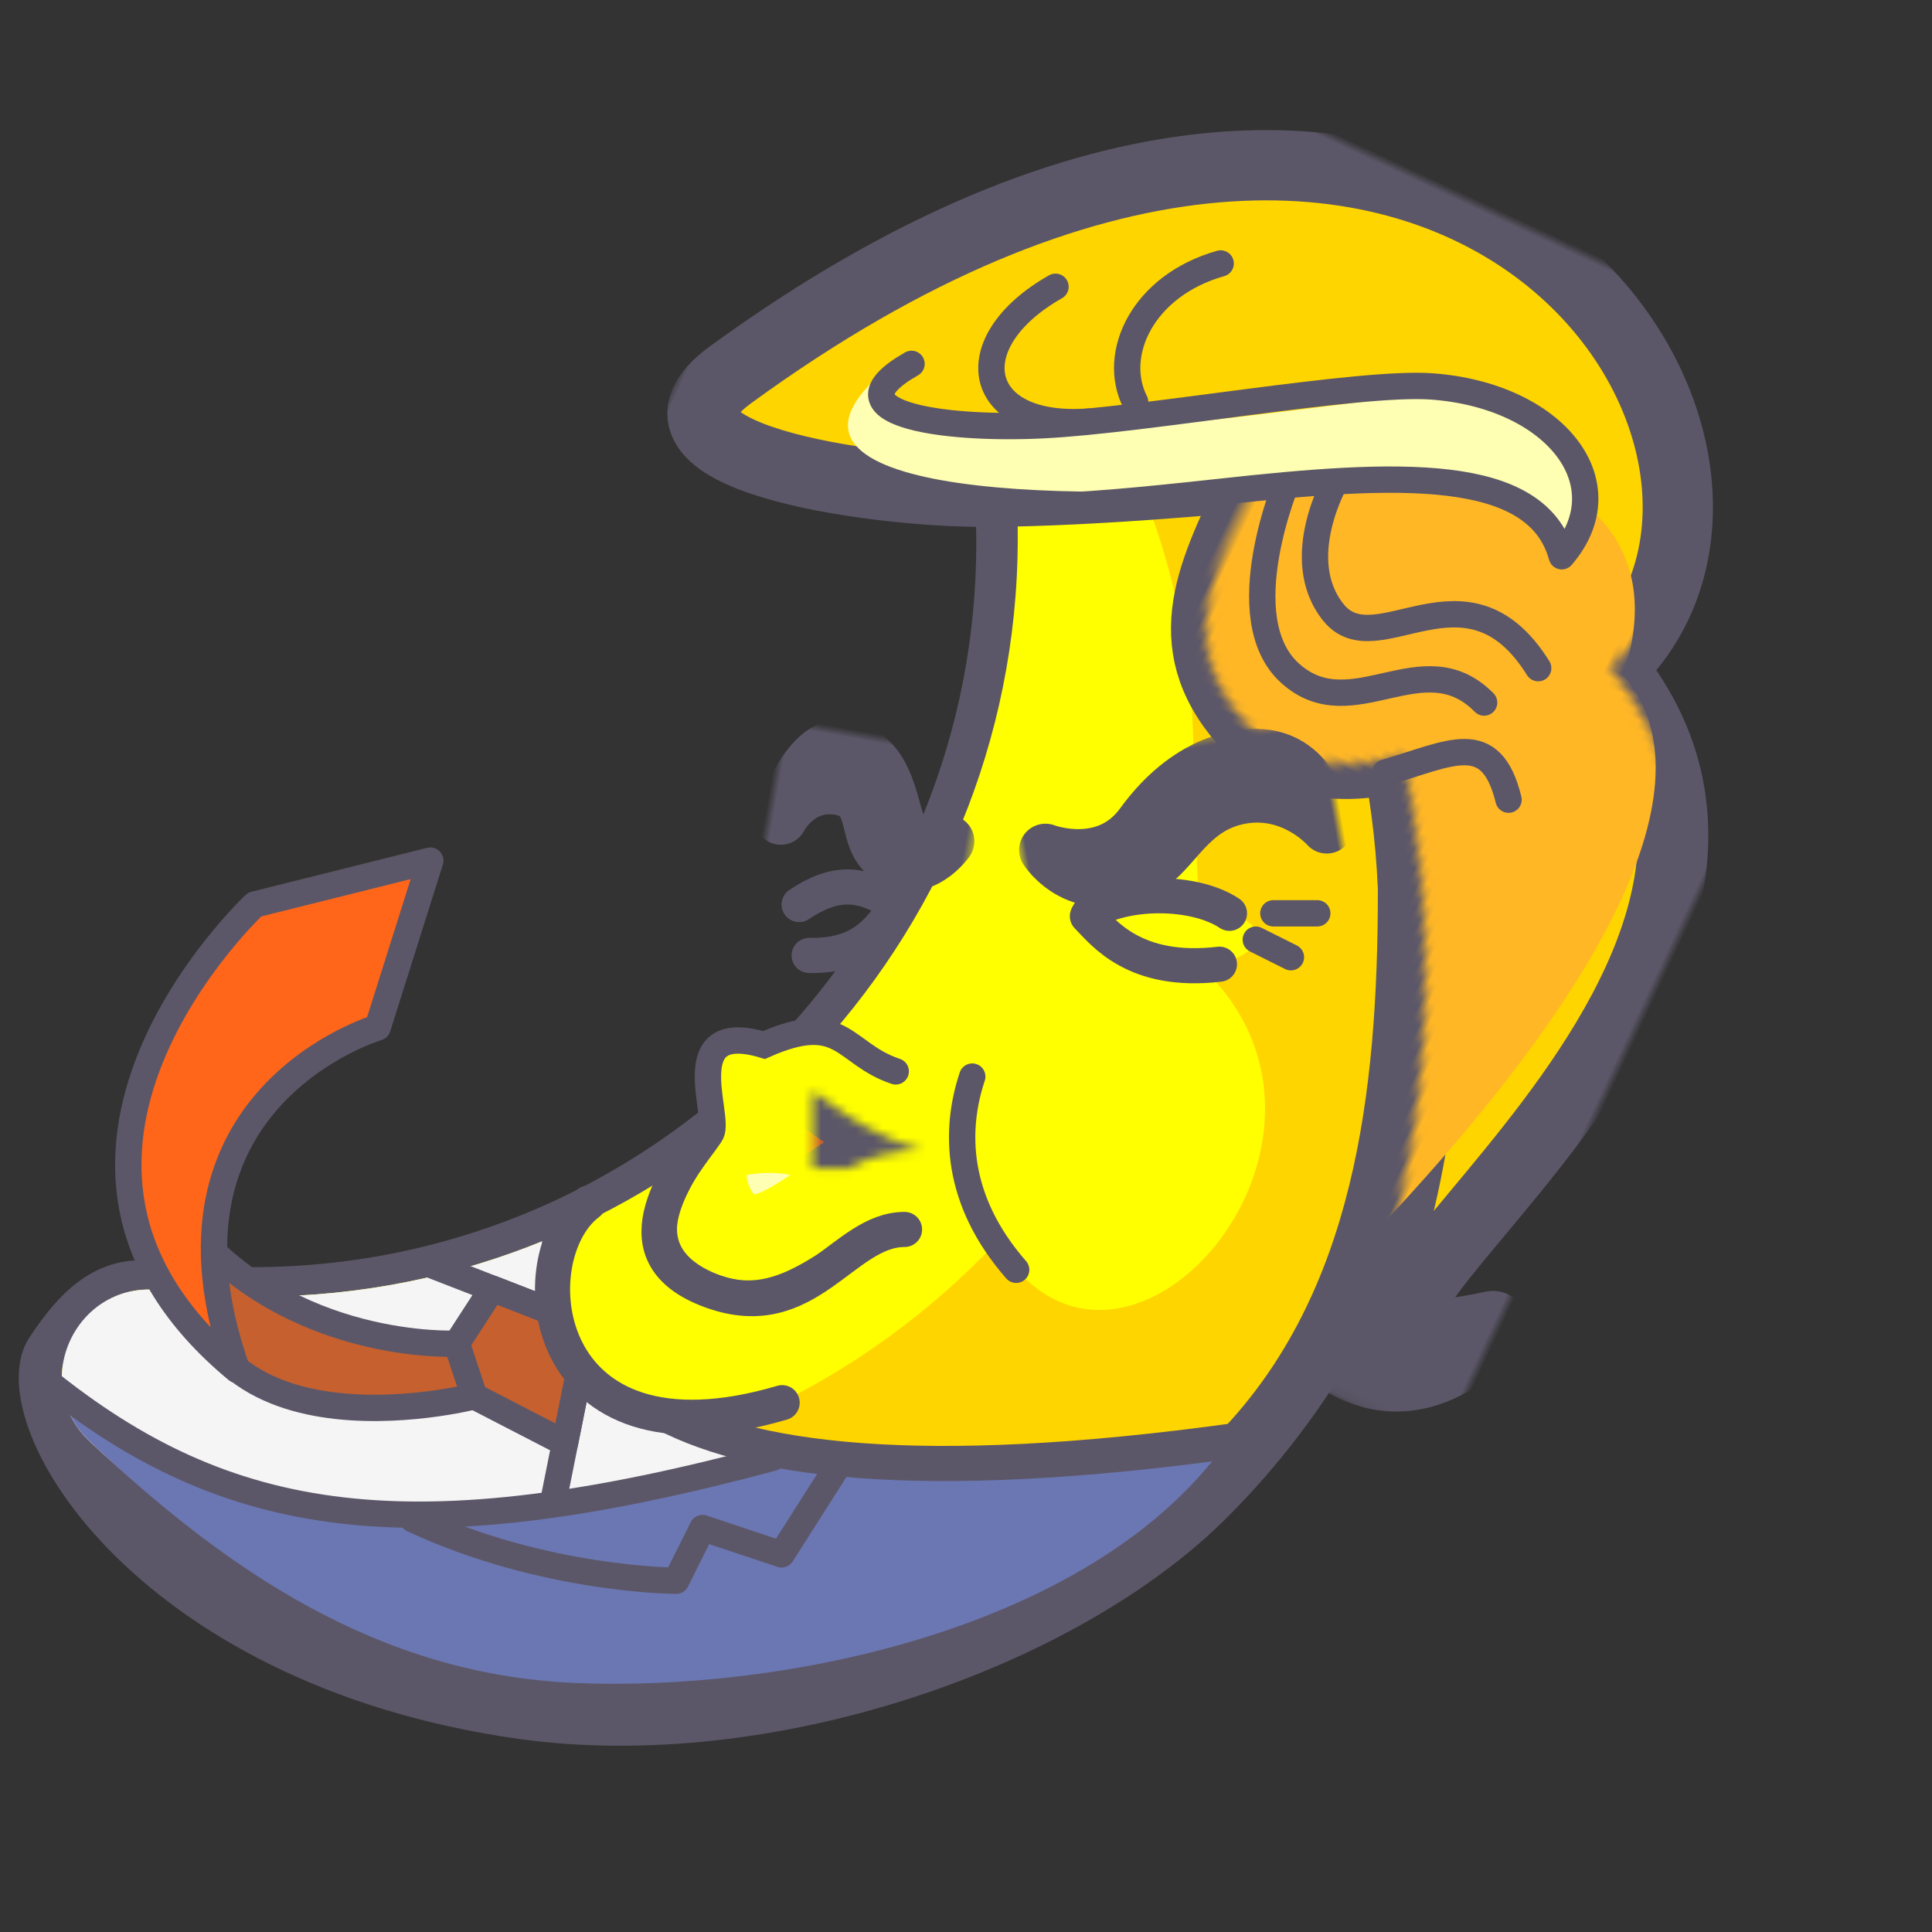 <?xml version="1.0" encoding="UTF-8" standalone="no"?>
<svg width="220px" height="220px" viewBox="0 0 220 220" version="1.1" xmlns="http://www.w3.org/2000/svg" xmlns:xlink="http://www.w3.org/1999/xlink">
    <rect x="0" y="0" width="220" height="220" fill="#333333" stroke="none"/>
    <!-- Generator: Sketch 39.1 (31720) - http://www.bohemiancoding.com/sketch -->
    <title>themes/banana-trump</title>
    <desc>Created with Sketch.</desc>
    <defs>
        <path d="M77.263,0.156 C77.606,13.618 73.387,35.198 2.94113761e-07,25" id="path-1"></path>
        <path d="M14.121,125.802 C13.576,89.676 37.184,60.383 37.184,60.383 C37.184,60.383 45.953,69.19 56.183,64.076 C66.413,58.962 65.536,49.587 65.536,38.507 C65.536,38.507 81.337,47.91 93.119,53.404 C104.901,58.899 132.452,67.26 124.875,53.529 C75.935,-35.155 6.413,7.456 19.936,41.383 C-23.898,62.592 30.556,137.879 0.404,114.992 C3.002,123.239 8.321,126.407 14.121,125.802 Z" id="path-3"></path>
        <mask id="mask-5" maskContentUnits="userSpaceOnUse" maskUnits="objectBoundingBox" x="-4" y="-4" width="133.769" height="133.076">
            <rect x="-3.596" y="-3.202" width="133.769" height="133.076" fill="white"></rect>
            <use xlink:href="#path-3" fill="black"></use>
        </mask>
        <path d="M11,14 C18,14 21,17 26,21 C31,25 36,21 34,17 C32,13 32,11 32,11 C32,11 33,5 32,7 C31,9 28,9 26,7 C24,5 21,11 11,14 Z" id="path-6"></path>
        <mask id="mask-7" maskContentUnits="userSpaceOnUse" maskUnits="objectBoundingBox" x="0" y="0" width="23.452" height="16.065" fill="white">
            <use xlink:href="#path-6"></use>
        </mask>
        <path d="M26,16.8 C28.5,16.25 31,16.8 31,16.8 C31,16.8 31,17.9 30.167,19 C29.333,19 26.833,17.35 26,16.8 Z" id="path-8"></path>
        <mask id="mask-9" maskContentUnits="userSpaceOnUse" maskUnits="objectBoundingBox" x="-2" y="-2" width="9" height="6.445">
            <rect x="24" y="14.555" width="9" height="6.445" fill="white"></rect>
            <use xlink:href="#path-8" fill="black"></use>
        </mask>
        <path d="M14.195,8.27 C16.687,13.593 20.543,10.168 20.543,10.168 C20.543,10.168 18.365,14.821 14.467,13.299 C10.57,11.778 12.115,6.431 7.391,6.431 C2.668,6.431 1.346,10.91 1.346,10.91 C1.346,10.91 2.784,1.612 6.897,1.612 C11.01,1.612 12.516,4.683 14.195,8.27 Z" id="path-10"></path>
        <mask id="mask-11" maskContentUnits="userSpaceOnUse" maskUnits="objectBoundingBox" x="-3" y="-3" width="25.197" height="17.993">
            <rect x="-1.654" y="-1.388" width="25.197" height="17.993" fill="white"></rect>
            <use xlink:href="#path-10" fill="black"></use>
        </mask>
        <path d="M22.095,9.002 C27.076,13.814 33.367,10.032 33.367,10.032 C33.367,10.032 30.551,16.828 22.367,14.032 C18.876,12.839 16.367,8.032 10.367,8.032 C4.367,8.032 1.367,13.032 1.367,13.032 C1.367,13.032 1.009,4.775 7.903,3.56 C9.873,3.212 15.673,2.8 22.095,9.002 Z" id="path-12"></path>
        <mask id="mask-13" maskContentUnits="userSpaceOnUse" maskUnits="objectBoundingBox" x="-3" y="-3" width="38.003" height="17.316">
            <rect x="-1.636" y="0.391" width="38.003" height="17.316" fill="white"></rect>
            <use xlink:href="#path-12" fill="black"></use>
        </mask>
    </defs>
    <g id="Symbols" stroke="none" stroke-width="1" fill="none" fill-rule="evenodd">
        <g id="themes/banana-trump">
            <g id="Group" transform="translate(106.5, 116) scale(-1, 1) translate(-106.5, -116) translate(-6, -7)">
                <g id="body" transform="translate(15, 28)">
                    <path d="M185.572,58.104 C179.44,56.812 174.215,56.933 170.176,60.971 C169.732,61.416 169.308,61.898 168.916,62.406 C166.767,65.188 164.407,67.869 161.903,70.373 C161.362,70.915 160.811,71.45 160.251,71.98 C144.977,86.443 124.861,94.408 103.61,94.408 C82.358,94.408 62.243,86.444 46.968,71.982 C43.832,69.013 40.917,65.791 38.302,62.406 C35.784,59.146 32.199,57.21 28.206,56.954 C24.126,56.693 20.127,58.201 17.237,61.091 C14.523,63.803 13.096,67.475 13.216,71.429 L13.216,81.429 C13.92,104.527 23.31,126.25 39.657,142.597 C56.691,159.632 79.403,169.013 103.609,169.013 C127.814,169.013 160.924,153.054 178.474,129.751 C205.215,94.242 196.608,60.429 185.572,58.104 Z" id="base" fill="#5C5768" transform="translate(104.702, 112.969) rotate(-315) translate(-104.702, -112.969) "></path>
                    <g id="nan" transform="translate(12, 13)">
                        <path d="M35.576,61.722 C32.239,58.563 29.212,55.206 26.494,51.687 C20.542,43.979 8.276,48.409 8.573,58.143 C9.22,79.37 17.642,100.403 33.844,116.605 C67.504,150.266 121.724,149.559 155.384,115.898 C171.586,99.696 180.008,80.077 180.655,58.85 C180.952,49.116 169.393,43.98 163.44,51.687 C160.722,55.205 157.696,58.562 154.36,61.721 C121.236,93.085 68.701,93.085 35.576,61.722 Z" id="yellow" fill="#FFFF00" transform="translate(94.614, 94.63) rotate(-315) translate(-94.614, -94.63) "></path>
                        <path d="M65.747,4.839 C63.554,5.079 61.377,6.073 59.574,7.989 C45.022,23.457 36.046,44.808 35.104,67.198 C35.104,67.213 35.103,67.228 35.103,67.244 C35.102,67.354 35.102,67.463 35.102,67.573 C35.102,90.703 37.868,113.215 53,129 C69.011,145.701 98.071,155.016 122.544,155.016 C135.28,155.015 147.679,152.261 158.838,147.315 C167.32,142.415 175.15,136.383 181.754,130.17 C184.388,127.692 185.28,124.507 184.866,121.545 C184.701,120.867 184.495,120.22 184.264,119.624 C171.09,128.694 155.134,134.015 137.929,134.015 C114.525,134.015 93.416,123.19 78.502,107.439 C64.618,130.672 34,96 55.212,76.094 C49.294,75.641 44.393,71.224 55.496,68.891 C55.786,62.302 56.102,56.38 56.102,52.189 C56.102,34.983 61.423,19.028 70.493,5.853 C69.105,5.315 67.443,4.917 65.747,4.839 Z" id="yellow-dark" fill="#FFD500"></path>
                        <g id="suit" transform="translate(51, 105)">
                            <path d="M14.567,26.545 C29.8,39.71 49.755,47.64 71.546,47.639 C94.459,47.639 115.287,39.722 130.754,25.17 C137.847,18.497 132.306,6.692 122.647,7.932 C118.237,8.498 113.724,8.732 109.131,8.606 C97.859,8.299 87.104,5.797 77.28,1.517 C77.255,14.142 71.801,32.331 14.567,26.545 Z" id="Combined-Shape" fill="#F5F5F5"></path>
                            <path d="M0.832,24.758 C1.906,26.156 3.027,27.518 4.195,28.84 C20.103,46.843 52.09,53.64 75.546,52.639 C97.985,51.682 115.287,39.722 130.754,25.17 C132.556,23.475 133.542,21.45 133.853,19.391 C122.278,27.451 115.25,32.386 87,33 C71.768,33.331 54,26 54,26 C54,26 22.886,27.729 0.832,24.758 Z" id="Combined-Shape" fill="#6B77B3"></path>
                            <path d="M53,27 C94,38 115,35 136,18" id="Path-2944" stroke="#5C5768" stroke-width="3" stroke-linecap="round" stroke-linejoin="round"></path>
                            <polygon id="Path-2946" stroke="#5C5768" stroke-width="3" stroke-linecap="round" stroke-linejoin="round" fill="#C6602E" points="76.667 25.335 74 12 84.944 7.744 89 14 87 20"></polygon>
                            <polyline id="Path-2946" stroke="#5C5768" stroke-width="3" stroke-linecap="round" stroke-linejoin="round" points="78 32 74 12 92 5"></polyline>
                            <path d="M45,27 L52,38 L61,35 L64,41 C64,41 79,41 94,34" id="Path-2945" stroke="#5C5768" stroke-width="3" stroke-linecap="round" stroke-linejoin="round"></path>
                            <mask id="mask-2" fill="white">
                                <use xlink:href="#path-1"></use>
                            </mask>
                            <use id="line" stroke="#5C5768" stroke-width="4" xlink:href="#path-1"></use>
                        </g>
                    </g>
                    <path d="M152,132 L150,138 C150,138 185,147 183,118 C171,133 152,132 152,132 Z" id="Path-2946" stroke="#5C5768" stroke-width="3" stroke-linecap="round" stroke-linejoin="round" fill="#C6602E"></path>
                    <path d="M161,96 L155,77 L175,82 C175,82 206,111 177,135 C188,104 161,96 161,96 Z" id="Path-2946" stroke="#5C5768" stroke-width="3" stroke-linecap="round" stroke-linejoin="round" fill="#FF6619"></path>
                </g>
                <g id="hair" transform="translate(84.212, 84.214) rotate(-25) translate(-84.212, -84.214) translate(20.712, 21.214)">
                    <g id="base" transform="translate(0, -0)">
                        <mask id="mask-4" fill="white">
                            <use xlink:href="#path-3"></use>
                        </mask>
                        <g id="Mask">
                            <use fill="#FFD500" fill-rule="evenodd" xlink:href="#path-3"></use>
                            <use stroke="#5C5768" mask="url(#mask-5)" stroke-width="8" stroke-linecap="round" stroke-linejoin="round" xlink:href="#path-3"></use>
                        </g>
                        <path d="M67.742,41.571 C57.951,27.075 21.54,13.297 18.286,41.571 C4.606,47.527 3.714,72.4 18.286,114.503 C32.858,156.606 44.225,77.583 54.34,75.043 C74.335,70.023 77.533,56.067 67.742,41.571 Z" id="shad" fill="#FFB726" mask="url(#mask-4)"></path>
                    </g>
                    <path d="M38.151,63.041 C32.305,57.927 29.382,53.381 24.121,59.915" id="Path-2918" stroke="#5C5768" stroke-width="3" stroke-linecap="round" stroke-linejoin="round"></path>
                    <path d="M27.391,44.917 C40.313,36.505 44.159,52.513 51.214,49.018 C58.269,45.524 57.293,35.104 57.293,35.104" id="Path-2919" stroke="#5C5768" stroke-width="3" stroke-linecap="round" stroke-linejoin="round"></path>
                    <path d="M31.316,51.067 C40.619,47.608 43.643,60.125 52.705,57.396 C61.767,54.667 62.321,37.37 62.321,37.37" id="Path-2919" stroke="#5C5768" stroke-width="3" stroke-linecap="round" stroke-linejoin="round"></path>
                    <path d="M92.91,28.555 C103.508,35.853 100.644,45.64 87.781,43.511" id="Path-2938" stroke="#5C5768" stroke-width="3" stroke-linecap="round" stroke-linejoin="round" transform="translate(93.588, 36.181) rotate(-340) translate(-93.588, -36.181) "></path>
                    <path d="M79.636,18.43 C86.618,24.452 86.598,33.073 81.803,36.834" id="Path-2939" stroke="#5C5768" stroke-width="3" stroke-linecap="round" stroke-linejoin="round"></path>
                    <g id="bangs" transform="translate(29, 19)">
                        <path d="M80.005,26.365 C77.713,40.744 30.807,6.824 22.546,2.882 C10.582,-2.827 -1.619,2.647 1.344,13.235 C4.241,4.276 23.274,13.151 32.82,18.707 C56.797,32.658 89.495,46.238 80.005,26.365 Z" id="Path-2936" fill="#FFFFB3"></path>
                        <path d="M77.708,24.67 C84.236,33.855 71.608,30.173 61.177,24.67 C50.745,19.166 30.679,4.922 22.968,1.975 C9.857,-3.035 -1.619,2.647 1.344,13.235 C8.289,5.061 22.367,12.494 39.648,22.994 C56.929,33.493 60.554,34.949 71.853,39.114" id="Path-2936" stroke="#5C5768" stroke-width="3" stroke-linecap="round" stroke-linejoin="round"></path>
                    </g>
                </g>
                <g id="mouth" transform="translate(103, 124)">
                    <path d="M26.936,42.727 C55,51 57,26 49,20" id="chin" stroke="#5C5768" stroke-width="4" stroke-linecap="round" fill="#FFFF00"></path>
                    <path d="M14,5 C20,3 20,-2 29,2 C39,-1 34,10 35,12 C36,14 46,24 36,29 C26,34 20,23 13,23" id="lips-outer" stroke="#5C5768" stroke-width="3" stroke-linecap="round" fill="#FFFF00"></path>
                    <path d="M36,12 C39,17 45.969,26.011 35,30 C24,34 20,23 13,23" id="lip-bottom" stroke="#5C5768" stroke-width="4" stroke-linecap="round"></path>
                    <use id="lips-inner" stroke="#5C5768" mask="url(#mask-7)" stroke-width="8" stroke-linecap="round" stroke-linejoin="round" fill="#C6602E" xlink:href="#path-6"></use>
                    <g id="teeth">
                        <use fill="#FFFFB3" fill-rule="evenodd" xlink:href="#path-8"></use>
                        <use stroke="#5C5768" mask="url(#mask-9)" stroke-width="4" xlink:href="#path-8"></use>
                    </g>
                    <path d="M1.438,5.593 C-0.562,11.593 -0.562,19.593 6.438,27.593" id="mouth-line" stroke="#5C5768" stroke-width="3" stroke-linecap="round" stroke-linejoin="round" transform="translate(3.363, 16.593) scale(-1, 1) translate(-3.363, -16.593) "></path>
                </g>
                <g id="eyes" transform="translate(67, 91)">
                    <g id="eye-R" transform="translate(53, 13) scale(-1, 1) translate(-53, -13) translate(42, 0)">
                        <path d="M3.664,23.802 C6.04,22.673 8.744,19.681 14.965,22.092" id="lid-bottom" stroke="#5C5768" stroke-width="4" stroke-linecap="round" transform="translate(9.314, 22.49) scale(-1, -1) rotate(-20) translate(-9.314, -22.49) "></path>
                        <path d="M3,19 C7,16.333 10,16.333 14,19" id="eye" stroke="#5C5768" stroke-width="4" stroke-linecap="round" transform="translate(8.5, 18) scale(-1, 1) translate(-8.5, -18) "></path>
                        <g id="eyebrow" transform="translate(10.945, 7.608) rotate(-350) translate(-10.945, -7.608) ">
                            <use fill="#FFB726" fill-rule="evenodd" xlink:href="#path-10"></use>
                            <use stroke="#5C5768" mask="url(#mask-11)" stroke-width="6" stroke-linecap="round" stroke-linejoin="round" xlink:href="#path-10"></use>
                        </g>
                    </g>
                    <g id="eye-L">
                        <path d="M13.038,25.215 C15.414,24.085 20.339,20.838 29.038,25.215" id="lid-bottom" stroke="#5C5768" stroke-width="4" stroke-linecap="round" transform="translate(21.038, 24.104) scale(-1, -1) rotate(-20) translate(-21.038, -24.104) "></path>
                        <path d="M12,20 C16,17.333 24,17.333 28,20" id="eye" stroke="#5C5768" stroke-width="4" stroke-linecap="round" transform="translate(20, 19) scale(-1, 1) translate(-20, -19) "></path>
                        <g id="eyebrow" transform="translate(17.365, 9.049) rotate(-350) translate(-17.365, -9.049) ">
                            <use fill="#FFB726" fill-rule="evenodd" xlink:href="#path-12"></use>
                            <use stroke="#5C5768" mask="url(#mask-13)" stroke-width="6" stroke-linecap="round" stroke-linejoin="round" xlink:href="#path-12"></use>
                        </g>
                        <path d="M5,25 L9,23" id="Path-2911" stroke="#5C5768" stroke-width="3" stroke-linecap="round" stroke-linejoin="round"></path>
                        <path d="M2,20 L7,20" id="Path-2911" stroke="#5C5768" stroke-width="3" stroke-linecap="round" stroke-linejoin="round"></path>
                    </g>
                </g>
            </g>
        </g>
    </g>
</svg>